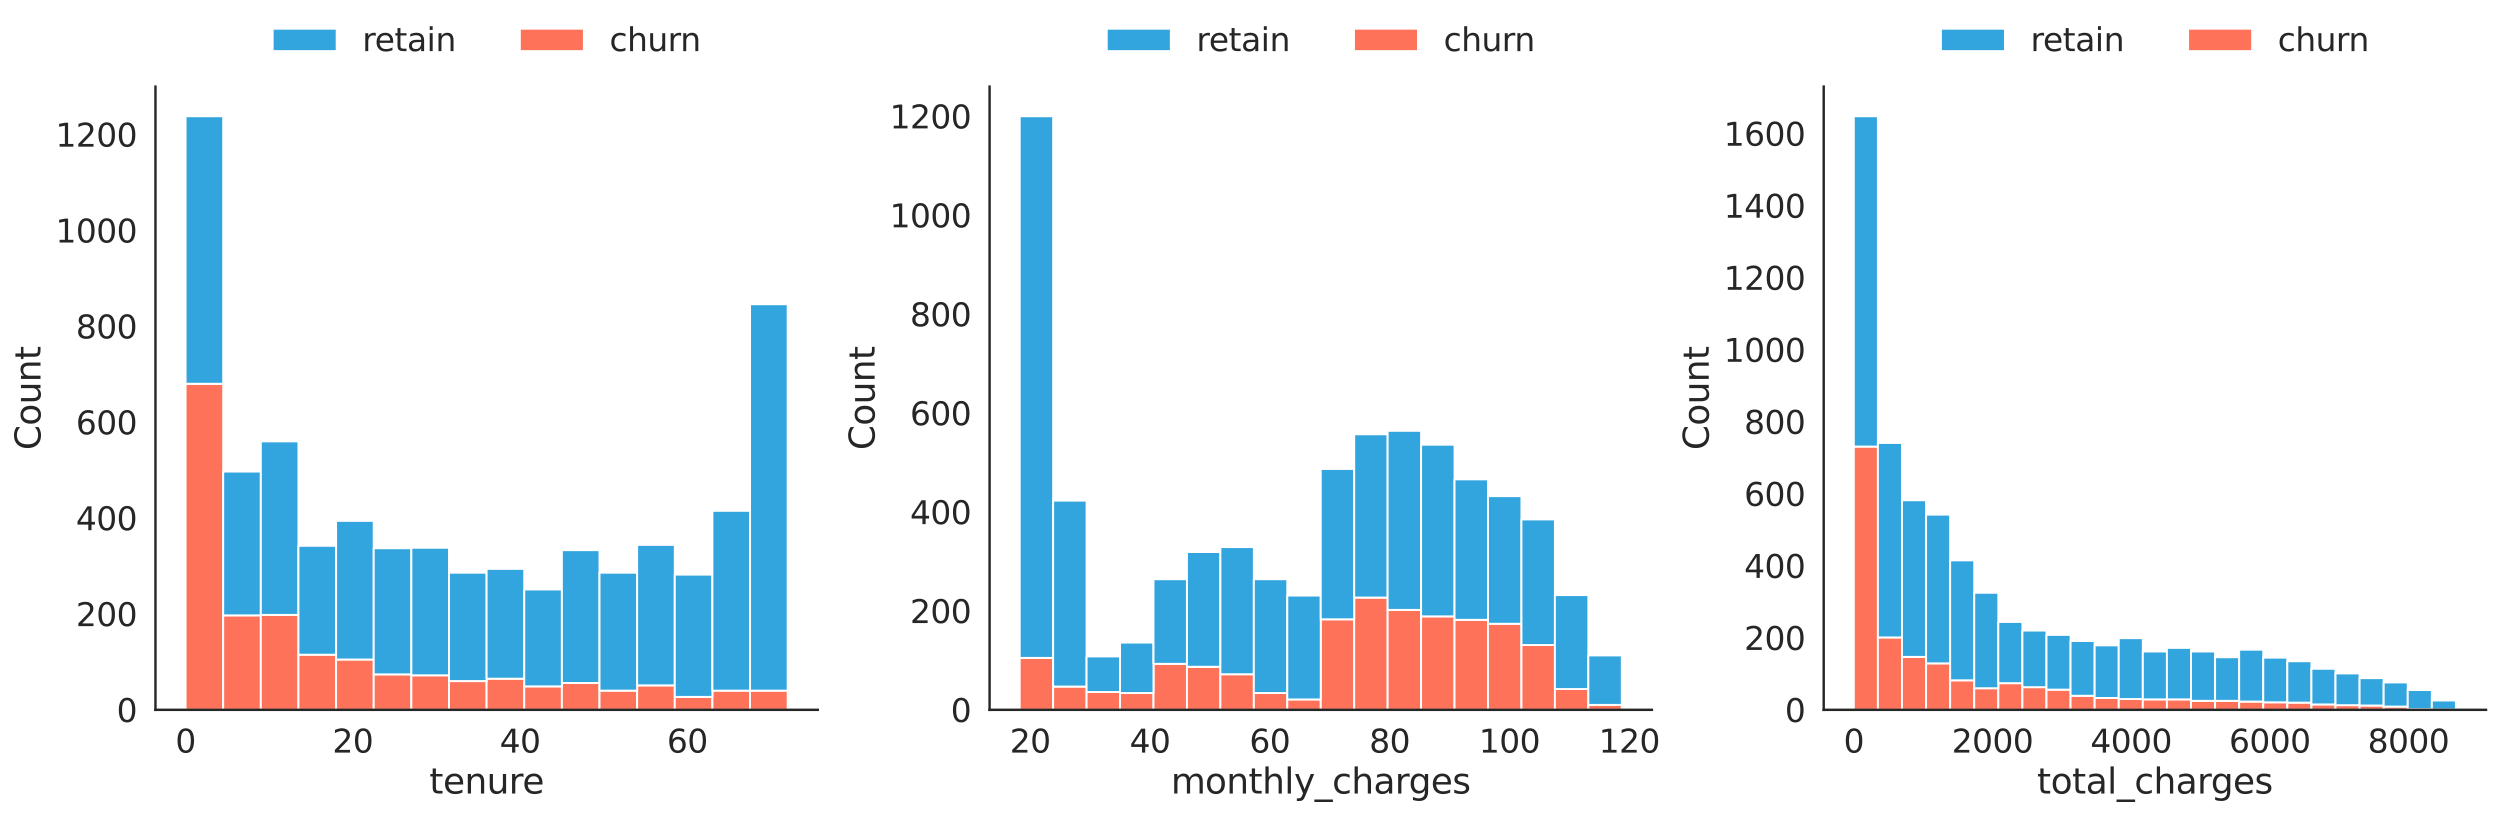 <?xml version="1.0" encoding="utf-8" standalone="no"?>
<!DOCTYPE svg PUBLIC "-//W3C//DTD SVG 1.1//EN"
  "http://www.w3.org/Graphics/SVG/1.1/DTD/svg11.dtd">
<svg xmlns:xlink="http://www.w3.org/1999/xlink" width="1288.338pt" height="420.393pt" viewBox="0 0 1288.338 420.393" xmlns="http://www.w3.org/2000/svg" version="1.1">
 <defs>
  <style type="text/css">*{stroke-linejoin: round; stroke-linecap: butt}</style>
 </defs>
 <g id="figure_1">
  <g id="patch_1">
   <path d="M 0 420.393 
L 1288.338 420.393 
L 1288.338 0 
L 0 0 
z
" style="fill: #ffffff"/>
  </g>
  <g id="axes_1">
   <g id="patch_2">
    <path d="M 80.113 365.803 
L 421.429 365.803 
L 421.429 44.619 
L 80.113 44.619 
z
" style="fill: #ffffff"/>
   </g>
   <g id="matplotlib.axis_1">
    <g id="xtick_1">
     <g id="text_1">
      <!-- 0 -->
      <g style="fill: #262626" transform="translate(90.378 387.841)scale(0.165 -0.165)">
       <defs>
        <path id="DejaVuSans-30" d="M 2034 4250 
Q 1547 4250 1301 3770 
Q 1056 3291 1056 2328 
Q 1056 1369 1301 889 
Q 1547 409 2034 409 
Q 2525 409 2770 889 
Q 3016 1369 3016 2328 
Q 3016 3291 2770 3770 
Q 2525 4250 2034 4250 
z
M 2034 4750 
Q 2819 4750 3233 4129 
Q 3647 3509 3647 2328 
Q 3647 1150 3233 529 
Q 2819 -91 2034 -91 
Q 1250 -91 836 529 
Q 422 1150 422 2328 
Q 422 3509 836 4129 
Q 1250 4750 2034 4750 
z
" transform="scale(0.016)"/>
       </defs>
       <use xlink:href="#DejaVuSans-30"/>
      </g>
     </g>
    </g>
    <g id="xtick_2">
     <g id="text_2">
      <!-- 20 -->
      <g style="fill: #262626" transform="translate(171.32 387.841)scale(0.165 -0.165)">
       <defs>
        <path id="DejaVuSans-32" d="M 1228 531 
L 3431 531 
L 3431 0 
L 469 0 
L 469 531 
Q 828 903 1448 1529 
Q 2069 2156 2228 2338 
Q 2531 2678 2651 2914 
Q 2772 3150 2772 3378 
Q 2772 3750 2511 3984 
Q 2250 4219 1831 4219 
Q 1534 4219 1204 4116 
Q 875 4013 500 3803 
L 500 4441 
Q 881 4594 1212 4672 
Q 1544 4750 1819 4750 
Q 2544 4750 2975 4387 
Q 3406 4025 3406 3419 
Q 3406 3131 3298 2873 
Q 3191 2616 2906 2266 
Q 2828 2175 2409 1742 
Q 1991 1309 1228 531 
z
" transform="scale(0.016)"/>
       </defs>
       <use xlink:href="#DejaVuSans-32"/>
       <use xlink:href="#DejaVuSans-30" x="63.623"/>
      </g>
     </g>
    </g>
    <g id="xtick_3">
     <g id="text_3">
      <!-- 40 -->
      <g style="fill: #262626" transform="translate(257.511 387.841)scale(0.165 -0.165)">
       <defs>
        <path id="DejaVuSans-34" d="M 2419 4116 
L 825 1625 
L 2419 1625 
L 2419 4116 
z
M 2253 4666 
L 3047 4666 
L 3047 1625 
L 3713 1625 
L 3713 1100 
L 3047 1100 
L 3047 0 
L 2419 0 
L 2419 1100 
L 313 1100 
L 313 1709 
L 2253 4666 
z
" transform="scale(0.016)"/>
       </defs>
       <use xlink:href="#DejaVuSans-34"/>
       <use xlink:href="#DejaVuSans-30" x="63.623"/>
      </g>
     </g>
    </g>
    <g id="xtick_4">
     <g id="text_4">
      <!-- 60 -->
      <g style="fill: #262626" transform="translate(343.702 387.841)scale(0.165 -0.165)">
       <defs>
        <path id="DejaVuSans-36" d="M 2113 2584 
Q 1688 2584 1439 2293 
Q 1191 2003 1191 1497 
Q 1191 994 1439 701 
Q 1688 409 2113 409 
Q 2538 409 2786 701 
Q 3034 994 3034 1497 
Q 3034 2003 2786 2293 
Q 2538 2584 2113 2584 
z
M 3366 4563 
L 3366 3988 
Q 3128 4100 2886 4159 
Q 2644 4219 2406 4219 
Q 1781 4219 1451 3797 
Q 1122 3375 1075 2522 
Q 1259 2794 1537 2939 
Q 1816 3084 2150 3084 
Q 2853 3084 3261 2657 
Q 3669 2231 3669 1497 
Q 3669 778 3244 343 
Q 2819 -91 2113 -91 
Q 1303 -91 875 529 
Q 447 1150 447 2328 
Q 447 3434 972 4092 
Q 1497 4750 2381 4750 
Q 2619 4750 2861 4703 
Q 3103 4656 3366 4563 
z
" transform="scale(0.016)"/>
       </defs>
       <use xlink:href="#DejaVuSans-36"/>
       <use xlink:href="#DejaVuSans-30" x="63.623"/>
      </g>
     </g>
    </g>
    <g id="text_5">
     <!-- tenure -->
     <g style="fill: #262626" transform="translate(221.262 408.949)scale(0.18 -0.18)">
      <defs>
       <path id="DejaVuSans-74" d="M 1172 4494 
L 1172 3500 
L 2356 3500 
L 2356 3053 
L 1172 3053 
L 1172 1153 
Q 1172 725 1289 603 
Q 1406 481 1766 481 
L 2356 481 
L 2356 0 
L 1766 0 
Q 1100 0 847 248 
Q 594 497 594 1153 
L 594 3053 
L 172 3053 
L 172 3500 
L 594 3500 
L 594 4494 
L 1172 4494 
z
" transform="scale(0.016)"/>
       <path id="DejaVuSans-65" d="M 3597 1894 
L 3597 1613 
L 953 1613 
Q 991 1019 1311 708 
Q 1631 397 2203 397 
Q 2534 397 2845 478 
Q 3156 559 3463 722 
L 3463 178 
Q 3153 47 2828 -22 
Q 2503 -91 2169 -91 
Q 1331 -91 842 396 
Q 353 884 353 1716 
Q 353 2575 817 3079 
Q 1281 3584 2069 3584 
Q 2775 3584 3186 3129 
Q 3597 2675 3597 1894 
z
M 3022 2063 
Q 3016 2534 2758 2815 
Q 2500 3097 2075 3097 
Q 1594 3097 1305 2825 
Q 1016 2553 972 2059 
L 3022 2063 
z
" transform="scale(0.016)"/>
       <path id="DejaVuSans-6e" d="M 3513 2113 
L 3513 0 
L 2938 0 
L 2938 2094 
Q 2938 2591 2744 2837 
Q 2550 3084 2163 3084 
Q 1697 3084 1428 2787 
Q 1159 2491 1159 1978 
L 1159 0 
L 581 0 
L 581 3500 
L 1159 3500 
L 1159 2956 
Q 1366 3272 1645 3428 
Q 1925 3584 2291 3584 
Q 2894 3584 3203 3211 
Q 3513 2838 3513 2113 
z
" transform="scale(0.016)"/>
       <path id="DejaVuSans-75" d="M 544 1381 
L 544 3500 
L 1119 3500 
L 1119 1403 
Q 1119 906 1312 657 
Q 1506 409 1894 409 
Q 2359 409 2629 706 
Q 2900 1003 2900 1516 
L 2900 3500 
L 3475 3500 
L 3475 0 
L 2900 0 
L 2900 538 
Q 2691 219 2414 64 
Q 2138 -91 1772 -91 
Q 1169 -91 856 284 
Q 544 659 544 1381 
z
M 1991 3584 
L 1991 3584 
z
" transform="scale(0.016)"/>
       <path id="DejaVuSans-72" d="M 2631 2963 
Q 2534 3019 2420 3045 
Q 2306 3072 2169 3072 
Q 1681 3072 1420 2755 
Q 1159 2438 1159 1844 
L 1159 0 
L 581 0 
L 581 3500 
L 1159 3500 
L 1159 2956 
Q 1341 3275 1631 3429 
Q 1922 3584 2338 3584 
Q 2397 3584 2469 3576 
Q 2541 3569 2628 3553 
L 2631 2963 
z
" transform="scale(0.016)"/>
      </defs>
      <use xlink:href="#DejaVuSans-74"/>
      <use xlink:href="#DejaVuSans-65" x="39.209"/>
      <use xlink:href="#DejaVuSans-6e" x="100.732"/>
      <use xlink:href="#DejaVuSans-75" x="164.111"/>
      <use xlink:href="#DejaVuSans-72" x="227.49"/>
      <use xlink:href="#DejaVuSans-65" x="266.354"/>
     </g>
    </g>
   </g>
   <g id="matplotlib.axis_2">
    <g id="ytick_1">
     <g id="text_6">
      <!-- 0 -->
      <g style="fill: #262626" transform="translate(60.115 372.072)scale(0.165 -0.165)">
       <use xlink:href="#DejaVuSans-30"/>
      </g>
     </g>
    </g>
    <g id="ytick_2">
     <g id="text_7">
      <!-- 200 -->
      <g style="fill: #262626" transform="translate(39.119 322.655)scale(0.165 -0.165)">
       <use xlink:href="#DejaVuSans-32"/>
       <use xlink:href="#DejaVuSans-30" x="63.623"/>
       <use xlink:href="#DejaVuSans-30" x="127.246"/>
      </g>
     </g>
    </g>
    <g id="ytick_3">
     <g id="text_8">
      <!-- 400 -->
      <g style="fill: #262626" transform="translate(39.119 273.238)scale(0.165 -0.165)">
       <use xlink:href="#DejaVuSans-34"/>
       <use xlink:href="#DejaVuSans-30" x="63.623"/>
       <use xlink:href="#DejaVuSans-30" x="127.246"/>
      </g>
     </g>
    </g>
    <g id="ytick_4">
     <g id="text_9">
      <!-- 600 -->
      <g style="fill: #262626" transform="translate(39.119 223.822)scale(0.165 -0.165)">
       <use xlink:href="#DejaVuSans-36"/>
       <use xlink:href="#DejaVuSans-30" x="63.623"/>
       <use xlink:href="#DejaVuSans-30" x="127.246"/>
      </g>
     </g>
    </g>
    <g id="ytick_5">
     <g id="text_10">
      <!-- 800 -->
      <g style="fill: #262626" transform="translate(39.119 174.405)scale(0.165 -0.165)">
       <defs>
        <path id="DejaVuSans-38" d="M 2034 2216 
Q 1584 2216 1326 1975 
Q 1069 1734 1069 1313 
Q 1069 891 1326 650 
Q 1584 409 2034 409 
Q 2484 409 2743 651 
Q 3003 894 3003 1313 
Q 3003 1734 2745 1975 
Q 2488 2216 2034 2216 
z
M 1403 2484 
Q 997 2584 770 2862 
Q 544 3141 544 3541 
Q 544 4100 942 4425 
Q 1341 4750 2034 4750 
Q 2731 4750 3128 4425 
Q 3525 4100 3525 3541 
Q 3525 3141 3298 2862 
Q 3072 2584 2669 2484 
Q 3125 2378 3379 2068 
Q 3634 1759 3634 1313 
Q 3634 634 3220 271 
Q 2806 -91 2034 -91 
Q 1263 -91 848 271 
Q 434 634 434 1313 
Q 434 1759 690 2068 
Q 947 2378 1403 2484 
z
M 1172 3481 
Q 1172 3119 1398 2916 
Q 1625 2713 2034 2713 
Q 2441 2713 2670 2916 
Q 2900 3119 2900 3481 
Q 2900 3844 2670 4047 
Q 2441 4250 2034 4250 
Q 1625 4250 1398 4047 
Q 1172 3844 1172 3481 
z
" transform="scale(0.016)"/>
       </defs>
       <use xlink:href="#DejaVuSans-38"/>
       <use xlink:href="#DejaVuSans-30" x="63.623"/>
       <use xlink:href="#DejaVuSans-30" x="127.246"/>
      </g>
     </g>
    </g>
    <g id="ytick_6">
     <g id="text_11">
      <!-- 1000 -->
      <g style="fill: #262626" transform="translate(28.621 124.988)scale(0.165 -0.165)">
       <defs>
        <path id="DejaVuSans-31" d="M 794 531 
L 1825 531 
L 1825 4091 
L 703 3866 
L 703 4441 
L 1819 4666 
L 2450 4666 
L 2450 531 
L 3481 531 
L 3481 0 
L 794 0 
L 794 531 
z
" transform="scale(0.016)"/>
       </defs>
       <use xlink:href="#DejaVuSans-31"/>
       <use xlink:href="#DejaVuSans-30" x="63.623"/>
       <use xlink:href="#DejaVuSans-30" x="127.246"/>
       <use xlink:href="#DejaVuSans-30" x="190.869"/>
      </g>
     </g>
    </g>
    <g id="ytick_7">
     <g id="text_12">
      <!-- 1200 -->
      <g style="fill: #262626" transform="translate(28.621 75.571)scale(0.165 -0.165)">
       <use xlink:href="#DejaVuSans-31"/>
       <use xlink:href="#DejaVuSans-32" x="63.623"/>
       <use xlink:href="#DejaVuSans-30" x="127.246"/>
       <use xlink:href="#DejaVuSans-30" x="190.869"/>
      </g>
     </g>
    </g>
    <g id="text_13">
     <!-- Count -->
     <g style="fill: #262626" transform="translate(20.877 231.938)rotate(-90)scale(0.18 -0.18)">
      <defs>
       <path id="DejaVuSans-43" d="M 4122 4306 
L 4122 3641 
Q 3803 3938 3442 4084 
Q 3081 4231 2675 4231 
Q 1875 4231 1450 3742 
Q 1025 3253 1025 2328 
Q 1025 1406 1450 917 
Q 1875 428 2675 428 
Q 3081 428 3442 575 
Q 3803 722 4122 1019 
L 4122 359 
Q 3791 134 3420 21 
Q 3050 -91 2638 -91 
Q 1578 -91 968 557 
Q 359 1206 359 2328 
Q 359 3453 968 4101 
Q 1578 4750 2638 4750 
Q 3056 4750 3426 4639 
Q 3797 4528 4122 4306 
z
" transform="scale(0.016)"/>
       <path id="DejaVuSans-6f" d="M 1959 3097 
Q 1497 3097 1228 2736 
Q 959 2375 959 1747 
Q 959 1119 1226 758 
Q 1494 397 1959 397 
Q 2419 397 2687 759 
Q 2956 1122 2956 1747 
Q 2956 2369 2687 2733 
Q 2419 3097 1959 3097 
z
M 1959 3584 
Q 2709 3584 3137 3096 
Q 3566 2609 3566 1747 
Q 3566 888 3137 398 
Q 2709 -91 1959 -91 
Q 1206 -91 779 398 
Q 353 888 353 1747 
Q 353 2609 779 3096 
Q 1206 3584 1959 3584 
z
" transform="scale(0.016)"/>
      </defs>
      <use xlink:href="#DejaVuSans-43"/>
      <use xlink:href="#DejaVuSans-6f" x="69.824"/>
      <use xlink:href="#DejaVuSans-75" x="131.006"/>
      <use xlink:href="#DejaVuSans-6e" x="194.385"/>
      <use xlink:href="#DejaVuSans-74" x="257.764"/>
     </g>
    </g>
   </g>
   <g id="patch_3">
    <path d="M 95.627 365.803 
L 115.02 365.803 
L 115.02 197.786 
L 95.627 197.786 
z
" clip-path="url(#p33ae461608)" style="fill: #fc4f30; fill-opacity: 0.8; stroke: #ffffff; stroke-linejoin: miter"/>
   </g>
   <g id="patch_4">
    <path d="M 115.02 365.803 
L 134.413 365.803 
L 134.413 317.128 
L 115.02 317.128 
z
" clip-path="url(#p33ae461608)" style="fill: #fc4f30; fill-opacity: 0.8; stroke: #ffffff; stroke-linejoin: miter"/>
   </g>
   <g id="patch_5">
    <path d="M 134.413 365.803 
L 153.806 365.803 
L 153.806 316.881 
L 134.413 316.881 
z
" clip-path="url(#p33ae461608)" style="fill: #fc4f30; fill-opacity: 0.8; stroke: #ffffff; stroke-linejoin: miter"/>
   </g>
   <g id="patch_6">
    <path d="M 153.806 365.803 
L 173.199 365.803 
L 173.199 337.389 
L 153.806 337.389 
z
" clip-path="url(#p33ae461608)" style="fill: #fc4f30; fill-opacity: 0.8; stroke: #ffffff; stroke-linejoin: miter"/>
   </g>
   <g id="patch_7">
    <path d="M 173.199 365.803 
L 192.592 365.803 
L 192.592 339.859 
L 173.199 339.859 
z
" clip-path="url(#p33ae461608)" style="fill: #fc4f30; fill-opacity: 0.8; stroke: #ffffff; stroke-linejoin: miter"/>
   </g>
   <g id="patch_8">
    <path d="M 192.592 365.803 
L 211.985 365.803 
L 211.985 347.519 
L 192.592 347.519 
z
" clip-path="url(#p33ae461608)" style="fill: #fc4f30; fill-opacity: 0.8; stroke: #ffffff; stroke-linejoin: miter"/>
   </g>
   <g id="patch_9">
    <path d="M 211.985 365.803 
L 231.378 365.803 
L 231.378 348.013 
L 211.985 348.013 
z
" clip-path="url(#p33ae461608)" style="fill: #fc4f30; fill-opacity: 0.8; stroke: #ffffff; stroke-linejoin: miter"/>
   </g>
   <g id="patch_10">
    <path d="M 231.378 365.803 
L 250.771 365.803 
L 250.771 350.978 
L 231.378 350.978 
z
" clip-path="url(#p33ae461608)" style="fill: #fc4f30; fill-opacity: 0.8; stroke: #ffffff; stroke-linejoin: miter"/>
   </g>
   <g id="patch_11">
    <path d="M 250.771 365.803 
L 270.164 365.803 
L 270.164 349.743 
L 250.771 349.743 
z
" clip-path="url(#p33ae461608)" style="fill: #fc4f30; fill-opacity: 0.8; stroke: #ffffff; stroke-linejoin: miter"/>
   </g>
   <g id="patch_12">
    <path d="M 270.164 365.803 
L 289.557 365.803 
L 289.557 353.696 
L 270.164 353.696 
z
" clip-path="url(#p33ae461608)" style="fill: #fc4f30; fill-opacity: 0.8; stroke: #ffffff; stroke-linejoin: miter"/>
   </g>
   <g id="patch_13">
    <path d="M 289.557 365.803 
L 308.95 365.803 
L 308.95 351.967 
L 289.557 351.967 
z
" clip-path="url(#p33ae461608)" style="fill: #fc4f30; fill-opacity: 0.8; stroke: #ffffff; stroke-linejoin: miter"/>
   </g>
   <g id="patch_14">
    <path d="M 308.95 365.803 
L 328.343 365.803 
L 328.343 355.92 
L 308.95 355.92 
z
" clip-path="url(#p33ae461608)" style="fill: #fc4f30; fill-opacity: 0.8; stroke: #ffffff; stroke-linejoin: miter"/>
   </g>
   <g id="patch_15">
    <path d="M 328.343 365.803 
L 347.736 365.803 
L 347.736 353.202 
L 328.343 353.202 
z
" clip-path="url(#p33ae461608)" style="fill: #fc4f30; fill-opacity: 0.8; stroke: #ffffff; stroke-linejoin: miter"/>
   </g>
   <g id="patch_16">
    <path d="M 347.736 365.803 
L 367.129 365.803 
L 367.129 359.132 
L 347.736 359.132 
z
" clip-path="url(#p33ae461608)" style="fill: #fc4f30; fill-opacity: 0.8; stroke: #ffffff; stroke-linejoin: miter"/>
   </g>
   <g id="patch_17">
    <path d="M 367.129 365.803 
L 386.522 365.803 
L 386.522 355.92 
L 367.129 355.92 
z
" clip-path="url(#p33ae461608)" style="fill: #fc4f30; fill-opacity: 0.8; stroke: #ffffff; stroke-linejoin: miter"/>
   </g>
   <g id="patch_18">
    <path d="M 386.522 365.803 
L 405.915 365.803 
L 405.915 355.92 
L 386.522 355.92 
z
" clip-path="url(#p33ae461608)" style="fill: #fc4f30; fill-opacity: 0.8; stroke: #ffffff; stroke-linejoin: miter"/>
   </g>
   <g id="patch_19">
    <path d="M 95.627 197.786 
L 115.02 197.786 
L 115.02 59.913 
L 95.627 59.913 
z
" clip-path="url(#p33ae461608)" style="fill: #008fd5; fill-opacity: 0.8; stroke: #ffffff; stroke-linejoin: miter"/>
   </g>
   <g id="patch_20">
    <path d="M 115.02 317.128 
L 134.413 317.128 
L 134.413 243.003 
L 115.02 243.003 
z
" clip-path="url(#p33ae461608)" style="fill: #008fd5; fill-opacity: 0.8; stroke: #ffffff; stroke-linejoin: miter"/>
   </g>
   <g id="patch_21">
    <path d="M 134.413 316.881 
L 153.806 316.881 
L 153.806 227.436 
L 134.413 227.436 
z
" clip-path="url(#p33ae461608)" style="fill: #008fd5; fill-opacity: 0.8; stroke: #ffffff; stroke-linejoin: miter"/>
   </g>
   <g id="patch_22">
    <path d="M 153.806 337.389 
L 173.199 337.389 
L 173.199 281.301 
L 153.806 281.301 
z
" clip-path="url(#p33ae461608)" style="fill: #008fd5; fill-opacity: 0.8; stroke: #ffffff; stroke-linejoin: miter"/>
   </g>
   <g id="patch_23">
    <path d="M 173.199 339.859 
L 192.592 339.859 
L 192.592 268.452 
L 173.199 268.452 
z
" clip-path="url(#p33ae461608)" style="fill: #008fd5; fill-opacity: 0.8; stroke: #ffffff; stroke-linejoin: miter"/>
   </g>
   <g id="patch_24">
    <path d="M 192.592 347.519 
L 211.985 347.519 
L 211.985 282.536 
L 192.592 282.536 
z
" clip-path="url(#p33ae461608)" style="fill: #008fd5; fill-opacity: 0.8; stroke: #ffffff; stroke-linejoin: miter"/>
   </g>
   <g id="patch_25">
    <path d="M 211.985 348.013 
L 231.378 348.013 
L 231.378 282.289 
L 211.985 282.289 
z
" clip-path="url(#p33ae461608)" style="fill: #008fd5; fill-opacity: 0.8; stroke: #ffffff; stroke-linejoin: miter"/>
   </g>
   <g id="patch_26">
    <path d="M 231.378 350.978 
L 250.771 350.978 
L 250.771 295.137 
L 231.378 295.137 
z
" clip-path="url(#p33ae461608)" style="fill: #008fd5; fill-opacity: 0.8; stroke: #ffffff; stroke-linejoin: miter"/>
   </g>
   <g id="patch_27">
    <path d="M 250.771 349.743 
L 270.164 349.743 
L 270.164 293.161 
L 250.771 293.161 
z
" clip-path="url(#p33ae461608)" style="fill: #008fd5; fill-opacity: 0.8; stroke: #ffffff; stroke-linejoin: miter"/>
   </g>
   <g id="patch_28">
    <path d="M 270.164 353.696 
L 289.557 353.696 
L 289.557 303.785 
L 270.164 303.785 
z
" clip-path="url(#p33ae461608)" style="fill: #008fd5; fill-opacity: 0.8; stroke: #ffffff; stroke-linejoin: miter"/>
   </g>
   <g id="patch_29">
    <path d="M 289.557 351.967 
L 308.95 351.967 
L 308.95 283.524 
L 289.557 283.524 
z
" clip-path="url(#p33ae461608)" style="fill: #008fd5; fill-opacity: 0.8; stroke: #ffffff; stroke-linejoin: miter"/>
   </g>
   <g id="patch_30">
    <path d="M 308.95 355.92 
L 328.343 355.92 
L 328.343 295.137 
L 308.95 295.137 
z
" clip-path="url(#p33ae461608)" style="fill: #008fd5; fill-opacity: 0.8; stroke: #ffffff; stroke-linejoin: miter"/>
   </g>
   <g id="patch_31">
    <path d="M 328.343 353.202 
L 347.736 353.202 
L 347.736 280.806 
L 328.343 280.806 
z
" clip-path="url(#p33ae461608)" style="fill: #008fd5; fill-opacity: 0.8; stroke: #ffffff; stroke-linejoin: miter"/>
   </g>
   <g id="patch_32">
    <path d="M 347.736 359.132 
L 367.129 359.132 
L 367.129 296.126 
L 347.736 296.126 
z
" clip-path="url(#p33ae461608)" style="fill: #008fd5; fill-opacity: 0.8; stroke: #ffffff; stroke-linejoin: miter"/>
   </g>
   <g id="patch_33">
    <path d="M 367.129 355.92 
L 386.522 355.92 
L 386.522 263.263 
L 367.129 263.263 
z
" clip-path="url(#p33ae461608)" style="fill: #008fd5; fill-opacity: 0.8; stroke: #ffffff; stroke-linejoin: miter"/>
   </g>
   <g id="patch_34">
    <path d="M 386.522 355.92 
L 405.915 355.92 
L 405.915 156.77 
L 386.522 156.77 
z
" clip-path="url(#p33ae461608)" style="fill: #008fd5; fill-opacity: 0.8; stroke: #ffffff; stroke-linejoin: miter"/>
   </g>
   <g id="patch_35">
    <path d="M 80.113 365.803 
L 80.113 44.619 
" style="fill: none; stroke: #262626; stroke-width: 1.25; stroke-linejoin: miter; stroke-linecap: square"/>
   </g>
   <g id="patch_36">
    <path d="M 80.113 365.803 
L 421.429 365.803 
" style="fill: none; stroke: #262626; stroke-width: 1.25; stroke-linejoin: miter; stroke-linecap: square"/>
   </g>
   <g id="legend_1">
    <g id="patch_37">
     <path d="M 140.51 26.337 
L 173.51 26.337 
L 173.51 14.787 
L 140.51 14.787 
z
" style="fill: #008fd5; fill-opacity: 0.8; stroke: #ffffff; stroke-linejoin: miter"/>
    </g>
    <g id="text_14">
     <!-- retain -->
     <g style="fill: #262626" transform="translate(186.71 26.337)scale(0.165 -0.165)">
      <defs>
       <path id="DejaVuSans-61" d="M 2194 1759 
Q 1497 1759 1228 1600 
Q 959 1441 959 1056 
Q 959 750 1161 570 
Q 1363 391 1709 391 
Q 2188 391 2477 730 
Q 2766 1069 2766 1631 
L 2766 1759 
L 2194 1759 
z
M 3341 1997 
L 3341 0 
L 2766 0 
L 2766 531 
Q 2569 213 2275 61 
Q 1981 -91 1556 -91 
Q 1019 -91 701 211 
Q 384 513 384 1019 
Q 384 1609 779 1909 
Q 1175 2209 1959 2209 
L 2766 2209 
L 2766 2266 
Q 2766 2663 2505 2880 
Q 2244 3097 1772 3097 
Q 1472 3097 1187 3025 
Q 903 2953 641 2809 
L 641 3341 
Q 956 3463 1253 3523 
Q 1550 3584 1831 3584 
Q 2591 3584 2966 3190 
Q 3341 2797 3341 1997 
z
" transform="scale(0.016)"/>
       <path id="DejaVuSans-69" d="M 603 3500 
L 1178 3500 
L 1178 0 
L 603 0 
L 603 3500 
z
M 603 4863 
L 1178 4863 
L 1178 4134 
L 603 4134 
L 603 4863 
z
" transform="scale(0.016)"/>
      </defs>
      <use xlink:href="#DejaVuSans-72"/>
      <use xlink:href="#DejaVuSans-65" x="38.863"/>
      <use xlink:href="#DejaVuSans-74" x="100.387"/>
      <use xlink:href="#DejaVuSans-61" x="139.596"/>
      <use xlink:href="#DejaVuSans-69" x="200.875"/>
      <use xlink:href="#DejaVuSans-6e" x="228.658"/>
     </g>
    </g>
    <g id="patch_38">
     <path d="M 267.895 26.337 
L 300.895 26.337 
L 300.895 14.787 
L 267.895 14.787 
z
" style="fill: #fc4f30; fill-opacity: 0.8; stroke: #ffffff; stroke-linejoin: miter"/>
    </g>
    <g id="text_15">
     <!-- churn -->
     <g style="fill: #262626" transform="translate(314.095 26.337)scale(0.165 -0.165)">
      <defs>
       <path id="DejaVuSans-63" d="M 3122 3366 
L 3122 2828 
Q 2878 2963 2633 3030 
Q 2388 3097 2138 3097 
Q 1578 3097 1268 2742 
Q 959 2388 959 1747 
Q 959 1106 1268 751 
Q 1578 397 2138 397 
Q 2388 397 2633 464 
Q 2878 531 3122 666 
L 3122 134 
Q 2881 22 2623 -34 
Q 2366 -91 2075 -91 
Q 1284 -91 818 406 
Q 353 903 353 1747 
Q 353 2603 823 3093 
Q 1294 3584 2113 3584 
Q 2378 3584 2631 3529 
Q 2884 3475 3122 3366 
z
" transform="scale(0.016)"/>
       <path id="DejaVuSans-68" d="M 3513 2113 
L 3513 0 
L 2938 0 
L 2938 2094 
Q 2938 2591 2744 2837 
Q 2550 3084 2163 3084 
Q 1697 3084 1428 2787 
Q 1159 2491 1159 1978 
L 1159 0 
L 581 0 
L 581 4863 
L 1159 4863 
L 1159 2956 
Q 1366 3272 1645 3428 
Q 1925 3584 2291 3584 
Q 2894 3584 3203 3211 
Q 3513 2838 3513 2113 
z
" transform="scale(0.016)"/>
      </defs>
      <use xlink:href="#DejaVuSans-63"/>
      <use xlink:href="#DejaVuSans-68" x="54.98"/>
      <use xlink:href="#DejaVuSans-75" x="118.359"/>
      <use xlink:href="#DejaVuSans-72" x="181.738"/>
      <use xlink:href="#DejaVuSans-6e" x="221.102"/>
     </g>
    </g>
   </g>
  </g>
  <g id="axes_2">
   <g id="patch_39">
    <path d="M 509.968 365.803 
L 851.284 365.803 
L 851.284 44.619 
L 509.968 44.619 
z
" style="fill: #ffffff"/>
   </g>
   <g id="matplotlib.axis_3">
    <g id="xtick_5">
     <g id="text_16">
      <!-- 20 -->
      <g style="fill: #262626" transform="translate(520.387 387.841)scale(0.165 -0.165)">
       <use xlink:href="#DejaVuSans-32"/>
       <use xlink:href="#DejaVuSans-30" x="63.623"/>
      </g>
     </g>
    </g>
    <g id="xtick_6">
     <g id="text_17">
      <!-- 40 -->
      <g style="fill: #262626" transform="translate(582.136 387.841)scale(0.165 -0.165)">
       <use xlink:href="#DejaVuSans-34"/>
       <use xlink:href="#DejaVuSans-30" x="63.623"/>
      </g>
     </g>
    </g>
    <g id="xtick_7">
     <g id="text_18">
      <!-- 60 -->
      <g style="fill: #262626" transform="translate(643.884 387.841)scale(0.165 -0.165)">
       <use xlink:href="#DejaVuSans-36"/>
       <use xlink:href="#DejaVuSans-30" x="63.623"/>
      </g>
     </g>
    </g>
    <g id="xtick_8">
     <g id="text_19">
      <!-- 80 -->
      <g style="fill: #262626" transform="translate(705.633 387.841)scale(0.165 -0.165)">
       <use xlink:href="#DejaVuSans-38"/>
       <use xlink:href="#DejaVuSans-30" x="63.623"/>
      </g>
     </g>
    </g>
    <g id="xtick_9">
     <g id="text_20">
      <!-- 100 -->
      <g style="fill: #262626" transform="translate(762.133 387.841)scale(0.165 -0.165)">
       <use xlink:href="#DejaVuSans-31"/>
       <use xlink:href="#DejaVuSans-30" x="63.623"/>
       <use xlink:href="#DejaVuSans-30" x="127.246"/>
      </g>
     </g>
    </g>
    <g id="xtick_10">
     <g id="text_21">
      <!-- 120 -->
      <g style="fill: #262626" transform="translate(823.881 387.841)scale(0.165 -0.165)">
       <use xlink:href="#DejaVuSans-31"/>
       <use xlink:href="#DejaVuSans-32" x="63.623"/>
       <use xlink:href="#DejaVuSans-30" x="127.246"/>
      </g>
     </g>
    </g>
    <g id="text_22">
     <!-- monthly_charges -->
     <g style="fill: #262626" transform="translate(603.439 408.949)scale(0.18 -0.18)">
      <defs>
       <path id="DejaVuSans-6d" d="M 3328 2828 
Q 3544 3216 3844 3400 
Q 4144 3584 4550 3584 
Q 5097 3584 5394 3201 
Q 5691 2819 5691 2113 
L 5691 0 
L 5113 0 
L 5113 2094 
Q 5113 2597 4934 2840 
Q 4756 3084 4391 3084 
Q 3944 3084 3684 2787 
Q 3425 2491 3425 1978 
L 3425 0 
L 2847 0 
L 2847 2094 
Q 2847 2600 2669 2842 
Q 2491 3084 2119 3084 
Q 1678 3084 1418 2786 
Q 1159 2488 1159 1978 
L 1159 0 
L 581 0 
L 581 3500 
L 1159 3500 
L 1159 2956 
Q 1356 3278 1631 3431 
Q 1906 3584 2284 3584 
Q 2666 3584 2933 3390 
Q 3200 3197 3328 2828 
z
" transform="scale(0.016)"/>
       <path id="DejaVuSans-6c" d="M 603 4863 
L 1178 4863 
L 1178 0 
L 603 0 
L 603 4863 
z
" transform="scale(0.016)"/>
       <path id="DejaVuSans-79" d="M 2059 -325 
Q 1816 -950 1584 -1140 
Q 1353 -1331 966 -1331 
L 506 -1331 
L 506 -850 
L 844 -850 
Q 1081 -850 1212 -737 
Q 1344 -625 1503 -206 
L 1606 56 
L 191 3500 
L 800 3500 
L 1894 763 
L 2988 3500 
L 3597 3500 
L 2059 -325 
z
" transform="scale(0.016)"/>
       <path id="DejaVuSans-5f" d="M 3263 -1063 
L 3263 -1509 
L -63 -1509 
L -63 -1063 
L 3263 -1063 
z
" transform="scale(0.016)"/>
       <path id="DejaVuSans-67" d="M 2906 1791 
Q 2906 2416 2648 2759 
Q 2391 3103 1925 3103 
Q 1463 3103 1205 2759 
Q 947 2416 947 1791 
Q 947 1169 1205 825 
Q 1463 481 1925 481 
Q 2391 481 2648 825 
Q 2906 1169 2906 1791 
z
M 3481 434 
Q 3481 -459 3084 -895 
Q 2688 -1331 1869 -1331 
Q 1566 -1331 1297 -1286 
Q 1028 -1241 775 -1147 
L 775 -588 
Q 1028 -725 1275 -790 
Q 1522 -856 1778 -856 
Q 2344 -856 2625 -561 
Q 2906 -266 2906 331 
L 2906 616 
Q 2728 306 2450 153 
Q 2172 0 1784 0 
Q 1141 0 747 490 
Q 353 981 353 1791 
Q 353 2603 747 3093 
Q 1141 3584 1784 3584 
Q 2172 3584 2450 3431 
Q 2728 3278 2906 2969 
L 2906 3500 
L 3481 3500 
L 3481 434 
z
" transform="scale(0.016)"/>
       <path id="DejaVuSans-73" d="M 2834 3397 
L 2834 2853 
Q 2591 2978 2328 3040 
Q 2066 3103 1784 3103 
Q 1356 3103 1142 2972 
Q 928 2841 928 2578 
Q 928 2378 1081 2264 
Q 1234 2150 1697 2047 
L 1894 2003 
Q 2506 1872 2764 1633 
Q 3022 1394 3022 966 
Q 3022 478 2636 193 
Q 2250 -91 1575 -91 
Q 1294 -91 989 -36 
Q 684 19 347 128 
L 347 722 
Q 666 556 975 473 
Q 1284 391 1588 391 
Q 1994 391 2212 530 
Q 2431 669 2431 922 
Q 2431 1156 2273 1281 
Q 2116 1406 1581 1522 
L 1381 1569 
Q 847 1681 609 1914 
Q 372 2147 372 2553 
Q 372 3047 722 3315 
Q 1072 3584 1716 3584 
Q 2034 3584 2315 3537 
Q 2597 3491 2834 3397 
z
" transform="scale(0.016)"/>
      </defs>
      <use xlink:href="#DejaVuSans-6d"/>
      <use xlink:href="#DejaVuSans-6f" x="97.412"/>
      <use xlink:href="#DejaVuSans-6e" x="158.594"/>
      <use xlink:href="#DejaVuSans-74" x="221.973"/>
      <use xlink:href="#DejaVuSans-68" x="261.182"/>
      <use xlink:href="#DejaVuSans-6c" x="324.561"/>
      <use xlink:href="#DejaVuSans-79" x="352.344"/>
      <use xlink:href="#DejaVuSans-5f" x="411.523"/>
      <use xlink:href="#DejaVuSans-63" x="461.523"/>
      <use xlink:href="#DejaVuSans-68" x="516.504"/>
      <use xlink:href="#DejaVuSans-61" x="579.883"/>
      <use xlink:href="#DejaVuSans-72" x="641.162"/>
      <use xlink:href="#DejaVuSans-67" x="680.525"/>
      <use xlink:href="#DejaVuSans-65" x="744.002"/>
      <use xlink:href="#DejaVuSans-73" x="805.525"/>
     </g>
    </g>
   </g>
   <g id="matplotlib.axis_4">
    <g id="ytick_8">
     <g id="text_23">
      <!-- 0 -->
      <g style="fill: #262626" transform="translate(489.969 372.072)scale(0.165 -0.165)">
       <use xlink:href="#DejaVuSans-30"/>
      </g>
     </g>
    </g>
    <g id="ytick_9">
     <g id="text_24">
      <!-- 200 -->
      <g style="fill: #262626" transform="translate(468.973 321.09)scale(0.165 -0.165)">
       <use xlink:href="#DejaVuSans-32"/>
       <use xlink:href="#DejaVuSans-30" x="63.623"/>
       <use xlink:href="#DejaVuSans-30" x="127.246"/>
      </g>
     </g>
    </g>
    <g id="ytick_10">
     <g id="text_25">
      <!-- 400 -->
      <g style="fill: #262626" transform="translate(468.973 270.109)scale(0.165 -0.165)">
       <use xlink:href="#DejaVuSans-34"/>
       <use xlink:href="#DejaVuSans-30" x="63.623"/>
       <use xlink:href="#DejaVuSans-30" x="127.246"/>
      </g>
     </g>
    </g>
    <g id="ytick_11">
     <g id="text_26">
      <!-- 600 -->
      <g style="fill: #262626" transform="translate(468.973 219.127)scale(0.165 -0.165)">
       <use xlink:href="#DejaVuSans-36"/>
       <use xlink:href="#DejaVuSans-30" x="63.623"/>
       <use xlink:href="#DejaVuSans-30" x="127.246"/>
      </g>
     </g>
    </g>
    <g id="ytick_12">
     <g id="text_27">
      <!-- 800 -->
      <g style="fill: #262626" transform="translate(468.973 168.145)scale(0.165 -0.165)">
       <use xlink:href="#DejaVuSans-38"/>
       <use xlink:href="#DejaVuSans-30" x="63.623"/>
       <use xlink:href="#DejaVuSans-30" x="127.246"/>
      </g>
     </g>
    </g>
    <g id="ytick_13">
     <g id="text_28">
      <!-- 1000 -->
      <g style="fill: #262626" transform="translate(458.475 117.164)scale(0.165 -0.165)">
       <use xlink:href="#DejaVuSans-31"/>
       <use xlink:href="#DejaVuSans-30" x="63.623"/>
       <use xlink:href="#DejaVuSans-30" x="127.246"/>
       <use xlink:href="#DejaVuSans-30" x="190.869"/>
      </g>
     </g>
    </g>
    <g id="ytick_14">
     <g id="text_29">
      <!-- 1200 -->
      <g style="fill: #262626" transform="translate(458.475 66.182)scale(0.165 -0.165)">
       <use xlink:href="#DejaVuSans-31"/>
       <use xlink:href="#DejaVuSans-32" x="63.623"/>
       <use xlink:href="#DejaVuSans-30" x="127.246"/>
       <use xlink:href="#DejaVuSans-30" x="190.869"/>
      </g>
     </g>
    </g>
    <g id="text_30">
     <!-- Count -->
     <g style="fill: #262626" transform="translate(450.732 231.938)rotate(-90)scale(0.18 -0.18)">
      <use xlink:href="#DejaVuSans-43"/>
      <use xlink:href="#DejaVuSans-6f" x="69.824"/>
      <use xlink:href="#DejaVuSans-75" x="131.006"/>
      <use xlink:href="#DejaVuSans-6e" x="194.385"/>
      <use xlink:href="#DejaVuSans-74" x="257.764"/>
     </g>
    </g>
   </g>
   <g id="patch_40">
    <path d="M 525.482 365.803 
L 542.72 365.803 
L 542.72 339.038 
L 525.482 339.038 
z
" clip-path="url(#p873d2552f4)" style="fill: #fc4f30; fill-opacity: 0.8; stroke: #ffffff; stroke-linejoin: miter"/>
   </g>
   <g id="patch_41">
    <path d="M 542.72 365.803 
L 559.958 365.803 
L 559.958 353.823 
L 542.72 353.823 
z
" clip-path="url(#p873d2552f4)" style="fill: #fc4f30; fill-opacity: 0.8; stroke: #ffffff; stroke-linejoin: miter"/>
   </g>
   <g id="patch_42">
    <path d="M 559.958 365.803 
L 577.197 365.803 
L 577.197 356.627 
L 559.958 356.627 
z
" clip-path="url(#p873d2552f4)" style="fill: #fc4f30; fill-opacity: 0.8; stroke: #ffffff; stroke-linejoin: miter"/>
   </g>
   <g id="patch_43">
    <path d="M 577.197 365.803 
L 594.435 365.803 
L 594.435 357.136 
L 577.197 357.136 
z
" clip-path="url(#p873d2552f4)" style="fill: #fc4f30; fill-opacity: 0.8; stroke: #ffffff; stroke-linejoin: miter"/>
   </g>
   <g id="patch_44">
    <path d="M 594.435 365.803 
L 611.673 365.803 
L 611.673 342.097 
L 594.435 342.097 
z
" clip-path="url(#p873d2552f4)" style="fill: #fc4f30; fill-opacity: 0.8; stroke: #ffffff; stroke-linejoin: miter"/>
   </g>
   <g id="patch_45">
    <path d="M 611.673 365.803 
L 628.911 365.803 
L 628.911 343.626 
L 611.673 343.626 
z
" clip-path="url(#p873d2552f4)" style="fill: #fc4f30; fill-opacity: 0.8; stroke: #ffffff; stroke-linejoin: miter"/>
   </g>
   <g id="patch_46">
    <path d="M 628.911 365.803 
L 646.149 365.803 
L 646.149 347.45 
L 628.911 347.45 
z
" clip-path="url(#p873d2552f4)" style="fill: #fc4f30; fill-opacity: 0.8; stroke: #ffffff; stroke-linejoin: miter"/>
   </g>
   <g id="patch_47">
    <path d="M 646.149 365.803 
L 663.387 365.803 
L 663.387 357.136 
L 646.149 357.136 
z
" clip-path="url(#p873d2552f4)" style="fill: #fc4f30; fill-opacity: 0.8; stroke: #ffffff; stroke-linejoin: miter"/>
   </g>
   <g id="patch_48">
    <path d="M 663.387 365.803 
L 680.626 365.803 
L 680.626 360.45 
L 663.387 360.45 
z
" clip-path="url(#p873d2552f4)" style="fill: #fc4f30; fill-opacity: 0.8; stroke: #ffffff; stroke-linejoin: miter"/>
   </g>
   <g id="patch_49">
    <path d="M 680.626 365.803 
L 697.864 365.803 
L 697.864 319.155 
L 680.626 319.155 
z
" clip-path="url(#p873d2552f4)" style="fill: #fc4f30; fill-opacity: 0.8; stroke: #ffffff; stroke-linejoin: miter"/>
   </g>
   <g id="patch_50">
    <path d="M 697.864 365.803 
L 715.102 365.803 
L 715.102 307.939 
L 697.864 307.939 
z
" clip-path="url(#p873d2552f4)" style="fill: #fc4f30; fill-opacity: 0.8; stroke: #ffffff; stroke-linejoin: miter"/>
   </g>
   <g id="patch_51">
    <path d="M 715.102 365.803 
L 732.34 365.803 
L 732.34 314.312 
L 715.102 314.312 
z
" clip-path="url(#p873d2552f4)" style="fill: #fc4f30; fill-opacity: 0.8; stroke: #ffffff; stroke-linejoin: miter"/>
   </g>
   <g id="patch_52">
    <path d="M 732.34 365.803 
L 749.578 365.803 
L 749.578 317.626 
L 732.34 317.626 
z
" clip-path="url(#p873d2552f4)" style="fill: #fc4f30; fill-opacity: 0.8; stroke: #ffffff; stroke-linejoin: miter"/>
   </g>
   <g id="patch_53">
    <path d="M 749.578 365.803 
L 766.817 365.803 
L 766.817 319.41 
L 749.578 319.41 
z
" clip-path="url(#p873d2552f4)" style="fill: #fc4f30; fill-opacity: 0.8; stroke: #ffffff; stroke-linejoin: miter"/>
   </g>
   <g id="patch_54">
    <path d="M 766.817 365.803 
L 784.055 365.803 
L 784.055 321.449 
L 766.817 321.449 
z
" clip-path="url(#p873d2552f4)" style="fill: #fc4f30; fill-opacity: 0.8; stroke: #ffffff; stroke-linejoin: miter"/>
   </g>
   <g id="patch_55">
    <path d="M 784.055 365.803 
L 801.293 365.803 
L 801.293 332.41 
L 784.055 332.41 
z
" clip-path="url(#p873d2552f4)" style="fill: #fc4f30; fill-opacity: 0.8; stroke: #ffffff; stroke-linejoin: miter"/>
   </g>
   <g id="patch_56">
    <path d="M 801.293 365.803 
L 818.531 365.803 
L 818.531 355.097 
L 801.293 355.097 
z
" clip-path="url(#p873d2552f4)" style="fill: #fc4f30; fill-opacity: 0.8; stroke: #ffffff; stroke-linejoin: miter"/>
   </g>
   <g id="patch_57">
    <path d="M 818.531 365.803 
L 835.769 365.803 
L 835.769 363.254 
L 818.531 363.254 
z
" clip-path="url(#p873d2552f4)" style="fill: #fc4f30; fill-opacity: 0.8; stroke: #ffffff; stroke-linejoin: miter"/>
   </g>
   <g id="patch_58">
    <path d="M 525.482 339.038 
L 542.72 339.038 
L 542.72 59.913 
L 525.482 59.913 
z
" clip-path="url(#p873d2552f4)" style="fill: #008fd5; fill-opacity: 0.8; stroke: #ffffff; stroke-linejoin: miter"/>
   </g>
   <g id="patch_59">
    <path d="M 542.72 353.823 
L 559.958 353.823 
L 559.958 257.977 
L 542.72 257.977 
z
" clip-path="url(#p873d2552f4)" style="fill: #008fd5; fill-opacity: 0.8; stroke: #ffffff; stroke-linejoin: miter"/>
   </g>
   <g id="patch_60">
    <path d="M 559.958 356.627 
L 577.197 356.627 
L 577.197 338.273 
L 559.958 338.273 
z
" clip-path="url(#p873d2552f4)" style="fill: #008fd5; fill-opacity: 0.8; stroke: #ffffff; stroke-linejoin: miter"/>
   </g>
   <g id="patch_61">
    <path d="M 577.197 357.136 
L 594.435 357.136 
L 594.435 331.136 
L 577.197 331.136 
z
" clip-path="url(#p873d2552f4)" style="fill: #008fd5; fill-opacity: 0.8; stroke: #ffffff; stroke-linejoin: miter"/>
   </g>
   <g id="patch_62">
    <path d="M 594.435 342.097 
L 611.673 342.097 
L 611.673 298.508 
L 594.435 298.508 
z
" clip-path="url(#p873d2552f4)" style="fill: #008fd5; fill-opacity: 0.8; stroke: #ffffff; stroke-linejoin: miter"/>
   </g>
   <g id="patch_63">
    <path d="M 611.673 343.626 
L 628.911 343.626 
L 628.911 284.488 
L 611.673 284.488 
z
" clip-path="url(#p873d2552f4)" style="fill: #008fd5; fill-opacity: 0.8; stroke: #ffffff; stroke-linejoin: miter"/>
   </g>
   <g id="patch_64">
    <path d="M 628.911 347.45 
L 646.149 347.45 
L 646.149 281.938 
L 628.911 281.938 
z
" clip-path="url(#p873d2552f4)" style="fill: #008fd5; fill-opacity: 0.8; stroke: #ffffff; stroke-linejoin: miter"/>
   </g>
   <g id="patch_65">
    <path d="M 646.149 357.136 
L 663.387 357.136 
L 663.387 298.508 
L 646.149 298.508 
z
" clip-path="url(#p873d2552f4)" style="fill: #008fd5; fill-opacity: 0.8; stroke: #ffffff; stroke-linejoin: miter"/>
   </g>
   <g id="patch_66">
    <path d="M 663.387 360.45 
L 680.626 360.45 
L 680.626 306.919 
L 663.387 306.919 
z
" clip-path="url(#p873d2552f4)" style="fill: #008fd5; fill-opacity: 0.8; stroke: #ffffff; stroke-linejoin: miter"/>
   </g>
   <g id="patch_67">
    <path d="M 680.626 319.155 
L 697.864 319.155 
L 697.864 241.663 
L 680.626 241.663 
z
" clip-path="url(#p873d2552f4)" style="fill: #008fd5; fill-opacity: 0.8; stroke: #ffffff; stroke-linejoin: miter"/>
   </g>
   <g id="patch_68">
    <path d="M 697.864 307.939 
L 715.102 307.939 
L 715.102 223.819 
L 697.864 223.819 
z
" clip-path="url(#p873d2552f4)" style="fill: #008fd5; fill-opacity: 0.8; stroke: #ffffff; stroke-linejoin: miter"/>
   </g>
   <g id="patch_69">
    <path d="M 715.102 314.312 
L 732.34 314.312 
L 732.34 222.035 
L 715.102 222.035 
z
" clip-path="url(#p873d2552f4)" style="fill: #008fd5; fill-opacity: 0.8; stroke: #ffffff; stroke-linejoin: miter"/>
   </g>
   <g id="patch_70">
    <path d="M 732.34 317.626 
L 749.578 317.626 
L 749.578 229.172 
L 732.34 229.172 
z
" clip-path="url(#p873d2552f4)" style="fill: #008fd5; fill-opacity: 0.8; stroke: #ffffff; stroke-linejoin: miter"/>
   </g>
   <g id="patch_71">
    <path d="M 749.578 319.41 
L 766.817 319.41 
L 766.817 247.016 
L 749.578 247.016 
z
" clip-path="url(#p873d2552f4)" style="fill: #008fd5; fill-opacity: 0.8; stroke: #ffffff; stroke-linejoin: miter"/>
   </g>
   <g id="patch_72">
    <path d="M 766.817 321.449 
L 784.055 321.449 
L 784.055 255.683 
L 766.817 255.683 
z
" clip-path="url(#p873d2552f4)" style="fill: #008fd5; fill-opacity: 0.8; stroke: #ffffff; stroke-linejoin: miter"/>
   </g>
   <g id="patch_73">
    <path d="M 784.055 332.41 
L 801.293 332.41 
L 801.293 267.664 
L 784.055 267.664 
z
" clip-path="url(#p873d2552f4)" style="fill: #008fd5; fill-opacity: 0.8; stroke: #ffffff; stroke-linejoin: miter"/>
   </g>
   <g id="patch_74">
    <path d="M 801.293 355.097 
L 818.531 355.097 
L 818.531 306.665 
L 801.293 306.665 
z
" clip-path="url(#p873d2552f4)" style="fill: #008fd5; fill-opacity: 0.8; stroke: #ffffff; stroke-linejoin: miter"/>
   </g>
   <g id="patch_75">
    <path d="M 818.531 363.254 
L 835.769 363.254 
L 835.769 337.763 
L 818.531 337.763 
z
" clip-path="url(#p873d2552f4)" style="fill: #008fd5; fill-opacity: 0.8; stroke: #ffffff; stroke-linejoin: miter"/>
   </g>
   <g id="patch_76">
    <path d="M 509.968 365.803 
L 509.968 44.619 
" style="fill: none; stroke: #262626; stroke-width: 1.25; stroke-linejoin: miter; stroke-linecap: square"/>
   </g>
   <g id="patch_77">
    <path d="M 509.968 365.803 
L 851.284 365.803 
" style="fill: none; stroke: #262626; stroke-width: 1.25; stroke-linejoin: miter; stroke-linecap: square"/>
   </g>
   <g id="legend_2">
    <g id="patch_78">
     <path d="M 570.364 26.337 
L 603.364 26.337 
L 603.364 14.787 
L 570.364 14.787 
z
" style="fill: #008fd5; fill-opacity: 0.8; stroke: #ffffff; stroke-linejoin: miter"/>
    </g>
    <g id="text_31">
     <!-- retain -->
     <g style="fill: #262626" transform="translate(616.564 26.337)scale(0.165 -0.165)">
      <use xlink:href="#DejaVuSans-72"/>
      <use xlink:href="#DejaVuSans-65" x="38.863"/>
      <use xlink:href="#DejaVuSans-74" x="100.387"/>
      <use xlink:href="#DejaVuSans-61" x="139.596"/>
      <use xlink:href="#DejaVuSans-69" x="200.875"/>
      <use xlink:href="#DejaVuSans-6e" x="228.658"/>
     </g>
    </g>
    <g id="patch_79">
     <path d="M 697.75 26.337 
L 730.75 26.337 
L 730.75 14.787 
L 697.75 14.787 
z
" style="fill: #fc4f30; fill-opacity: 0.8; stroke: #ffffff; stroke-linejoin: miter"/>
    </g>
    <g id="text_32">
     <!-- churn -->
     <g style="fill: #262626" transform="translate(743.95 26.337)scale(0.165 -0.165)">
      <use xlink:href="#DejaVuSans-63"/>
      <use xlink:href="#DejaVuSans-68" x="54.98"/>
      <use xlink:href="#DejaVuSans-75" x="118.359"/>
      <use xlink:href="#DejaVuSans-72" x="181.738"/>
      <use xlink:href="#DejaVuSans-6e" x="221.102"/>
     </g>
    </g>
   </g>
  </g>
  <g id="axes_3">
   <g id="patch_80">
    <path d="M 939.822 365.803 
L 1281.138 365.803 
L 1281.138 44.619 
L 939.822 44.619 
z
" style="fill: #ffffff"/>
   </g>
   <g id="matplotlib.axis_5">
    <g id="xtick_11">
     <g id="text_33">
      <!-- 0 -->
      <g style="fill: #262626" transform="translate(950.087 387.841)scale(0.165 -0.165)">
       <use xlink:href="#DejaVuSans-30"/>
      </g>
     </g>
    </g>
    <g id="xtick_12">
     <g id="text_34">
      <!-- 2000 -->
      <g style="fill: #262626" transform="translate(1005.795 387.841)scale(0.165 -0.165)">
       <use xlink:href="#DejaVuSans-32"/>
       <use xlink:href="#DejaVuSans-30" x="63.623"/>
       <use xlink:href="#DejaVuSans-30" x="127.246"/>
       <use xlink:href="#DejaVuSans-30" x="190.869"/>
      </g>
     </g>
    </g>
    <g id="xtick_13">
     <g id="text_35">
      <!-- 4000 -->
      <g style="fill: #262626" transform="translate(1077.251 387.841)scale(0.165 -0.165)">
       <use xlink:href="#DejaVuSans-34"/>
       <use xlink:href="#DejaVuSans-30" x="63.623"/>
       <use xlink:href="#DejaVuSans-30" x="127.246"/>
       <use xlink:href="#DejaVuSans-30" x="190.869"/>
      </g>
     </g>
    </g>
    <g id="xtick_14">
     <g id="text_36">
      <!-- 6000 -->
      <g style="fill: #262626" transform="translate(1148.706 387.841)scale(0.165 -0.165)">
       <use xlink:href="#DejaVuSans-36"/>
       <use xlink:href="#DejaVuSans-30" x="63.623"/>
       <use xlink:href="#DejaVuSans-30" x="127.246"/>
       <use xlink:href="#DejaVuSans-30" x="190.869"/>
      </g>
     </g>
    </g>
    <g id="xtick_15">
     <g id="text_37">
      <!-- 8000 -->
      <g style="fill: #262626" transform="translate(1220.161 387.841)scale(0.165 -0.165)">
       <use xlink:href="#DejaVuSans-38"/>
       <use xlink:href="#DejaVuSans-30" x="63.623"/>
       <use xlink:href="#DejaVuSans-30" x="127.246"/>
       <use xlink:href="#DejaVuSans-30" x="190.869"/>
      </g>
     </g>
    </g>
    <g id="text_38">
     <!-- total_charges -->
     <g style="fill: #262626" transform="translate(1049.751 408.949)scale(0.18 -0.18)">
      <use xlink:href="#DejaVuSans-74"/>
      <use xlink:href="#DejaVuSans-6f" x="39.209"/>
      <use xlink:href="#DejaVuSans-74" x="100.391"/>
      <use xlink:href="#DejaVuSans-61" x="139.6"/>
      <use xlink:href="#DejaVuSans-6c" x="200.879"/>
      <use xlink:href="#DejaVuSans-5f" x="228.662"/>
      <use xlink:href="#DejaVuSans-63" x="278.662"/>
      <use xlink:href="#DejaVuSans-68" x="333.643"/>
      <use xlink:href="#DejaVuSans-61" x="397.021"/>
      <use xlink:href="#DejaVuSans-72" x="458.301"/>
      <use xlink:href="#DejaVuSans-67" x="497.664"/>
      <use xlink:href="#DejaVuSans-65" x="561.141"/>
      <use xlink:href="#DejaVuSans-73" x="622.664"/>
     </g>
    </g>
   </g>
   <g id="matplotlib.axis_6">
    <g id="ytick_15">
     <g id="text_39">
      <!-- 0 -->
      <g style="fill: #262626" transform="translate(919.824 372.072)scale(0.165 -0.165)">
       <use xlink:href="#DejaVuSans-30"/>
      </g>
     </g>
    </g>
    <g id="ytick_16">
     <g id="text_40">
      <!-- 200 -->
      <g style="fill: #262626" transform="translate(898.828 334.949)scale(0.165 -0.165)">
       <use xlink:href="#DejaVuSans-32"/>
       <use xlink:href="#DejaVuSans-30" x="63.623"/>
       <use xlink:href="#DejaVuSans-30" x="127.246"/>
      </g>
     </g>
    </g>
    <g id="ytick_17">
     <g id="text_41">
      <!-- 400 -->
      <g style="fill: #262626" transform="translate(898.828 297.827)scale(0.165 -0.165)">
       <use xlink:href="#DejaVuSans-34"/>
       <use xlink:href="#DejaVuSans-30" x="63.623"/>
       <use xlink:href="#DejaVuSans-30" x="127.246"/>
      </g>
     </g>
    </g>
    <g id="ytick_18">
     <g id="text_42">
      <!-- 600 -->
      <g style="fill: #262626" transform="translate(898.828 260.704)scale(0.165 -0.165)">
       <use xlink:href="#DejaVuSans-36"/>
       <use xlink:href="#DejaVuSans-30" x="63.623"/>
       <use xlink:href="#DejaVuSans-30" x="127.246"/>
      </g>
     </g>
    </g>
    <g id="ytick_19">
     <g id="text_43">
      <!-- 800 -->
      <g style="fill: #262626" transform="translate(898.828 223.582)scale(0.165 -0.165)">
       <use xlink:href="#DejaVuSans-38"/>
       <use xlink:href="#DejaVuSans-30" x="63.623"/>
       <use xlink:href="#DejaVuSans-30" x="127.246"/>
      </g>
     </g>
    </g>
    <g id="ytick_20">
     <g id="text_44">
      <!-- 1000 -->
      <g style="fill: #262626" transform="translate(888.33 186.459)scale(0.165 -0.165)">
       <use xlink:href="#DejaVuSans-31"/>
       <use xlink:href="#DejaVuSans-30" x="63.623"/>
       <use xlink:href="#DejaVuSans-30" x="127.246"/>
       <use xlink:href="#DejaVuSans-30" x="190.869"/>
      </g>
     </g>
    </g>
    <g id="ytick_21">
     <g id="text_45">
      <!-- 1200 -->
      <g style="fill: #262626" transform="translate(888.33 149.337)scale(0.165 -0.165)">
       <use xlink:href="#DejaVuSans-31"/>
       <use xlink:href="#DejaVuSans-32" x="63.623"/>
       <use xlink:href="#DejaVuSans-30" x="127.246"/>
       <use xlink:href="#DejaVuSans-30" x="190.869"/>
      </g>
     </g>
    </g>
    <g id="ytick_22">
     <g id="text_46">
      <!-- 1400 -->
      <g style="fill: #262626" transform="translate(888.33 112.214)scale(0.165 -0.165)">
       <use xlink:href="#DejaVuSans-31"/>
       <use xlink:href="#DejaVuSans-34" x="63.623"/>
       <use xlink:href="#DejaVuSans-30" x="127.246"/>
       <use xlink:href="#DejaVuSans-30" x="190.869"/>
      </g>
     </g>
    </g>
    <g id="ytick_23">
     <g id="text_47">
      <!-- 1600 -->
      <g style="fill: #262626" transform="translate(888.33 75.092)scale(0.165 -0.165)">
       <use xlink:href="#DejaVuSans-31"/>
       <use xlink:href="#DejaVuSans-36" x="63.623"/>
       <use xlink:href="#DejaVuSans-30" x="127.246"/>
       <use xlink:href="#DejaVuSans-30" x="190.869"/>
      </g>
     </g>
    </g>
    <g id="text_48">
     <!-- Count -->
     <g style="fill: #262626" transform="translate(880.586 231.938)rotate(-90)scale(0.18 -0.18)">
      <use xlink:href="#DejaVuSans-43"/>
      <use xlink:href="#DejaVuSans-6f" x="69.824"/>
      <use xlink:href="#DejaVuSans-75" x="131.006"/>
      <use xlink:href="#DejaVuSans-6e" x="194.385"/>
      <use xlink:href="#DejaVuSans-74" x="257.764"/>
     </g>
    </g>
   </g>
   <g id="patch_81">
    <path d="M 955.336 365.803 
L 967.748 365.803 
L 967.748 230.12 
L 955.336 230.12 
z
" clip-path="url(#p3f9cce913e)" style="fill: #fc4f30; fill-opacity: 0.8; stroke: #ffffff; stroke-linejoin: miter"/>
   </g>
   <g id="patch_82">
    <path d="M 967.748 365.803 
L 980.159 365.803 
L 980.159 328.495 
L 967.748 328.495 
z
" clip-path="url(#p3f9cce913e)" style="fill: #fc4f30; fill-opacity: 0.8; stroke: #ffffff; stroke-linejoin: miter"/>
   </g>
   <g id="patch_83">
    <path d="M 980.159 365.803 
L 992.571 365.803 
L 992.571 338.518 
L 980.159 338.518 
z
" clip-path="url(#p3f9cce913e)" style="fill: #fc4f30; fill-opacity: 0.8; stroke: #ffffff; stroke-linejoin: miter"/>
   </g>
   <g id="patch_84">
    <path d="M 992.571 365.803 
L 1004.982 365.803 
L 1004.982 341.859 
L 992.571 341.859 
z
" clip-path="url(#p3f9cce913e)" style="fill: #fc4f30; fill-opacity: 0.8; stroke: #ffffff; stroke-linejoin: miter"/>
   </g>
   <g id="patch_85">
    <path d="M 1004.982 365.803 
L 1017.394 365.803 
L 1017.394 350.583 
L 1004.982 350.583 
z
" clip-path="url(#p3f9cce913e)" style="fill: #fc4f30; fill-opacity: 0.8; stroke: #ffffff; stroke-linejoin: miter"/>
   </g>
   <g id="patch_86">
    <path d="M 1017.394 365.803 
L 1029.805 365.803 
L 1029.805 354.667 
L 1017.394 354.667 
z
" clip-path="url(#p3f9cce913e)" style="fill: #fc4f30; fill-opacity: 0.8; stroke: #ffffff; stroke-linejoin: miter"/>
   </g>
   <g id="patch_87">
    <path d="M 1029.805 365.803 
L 1042.217 365.803 
L 1042.217 352.068 
L 1029.805 352.068 
z
" clip-path="url(#p3f9cce913e)" style="fill: #fc4f30; fill-opacity: 0.8; stroke: #ffffff; stroke-linejoin: miter"/>
   </g>
   <g id="patch_88">
    <path d="M 1042.217 365.803 
L 1054.628 365.803 
L 1054.628 354.11 
L 1042.217 354.11 
z
" clip-path="url(#p3f9cce913e)" style="fill: #fc4f30; fill-opacity: 0.8; stroke: #ffffff; stroke-linejoin: miter"/>
   </g>
   <g id="patch_89">
    <path d="M 1054.628 365.803 
L 1067.04 365.803 
L 1067.04 355.409 
L 1054.628 355.409 
z
" clip-path="url(#p3f9cce913e)" style="fill: #fc4f30; fill-opacity: 0.8; stroke: #ffffff; stroke-linejoin: miter"/>
   </g>
   <g id="patch_90">
    <path d="M 1067.04 365.803 
L 1079.451 365.803 
L 1079.451 358.564 
L 1067.04 358.564 
z
" clip-path="url(#p3f9cce913e)" style="fill: #fc4f30; fill-opacity: 0.8; stroke: #ffffff; stroke-linejoin: miter"/>
   </g>
   <g id="patch_91">
    <path d="M 1079.451 365.803 
L 1091.863 365.803 
L 1091.863 359.678 
L 1079.451 359.678 
z
" clip-path="url(#p3f9cce913e)" style="fill: #fc4f30; fill-opacity: 0.8; stroke: #ffffff; stroke-linejoin: miter"/>
   </g>
   <g id="patch_92">
    <path d="M 1091.863 365.803 
L 1104.274 365.803 
L 1104.274 360.235 
L 1091.863 360.235 
z
" clip-path="url(#p3f9cce913e)" style="fill: #fc4f30; fill-opacity: 0.8; stroke: #ffffff; stroke-linejoin: miter"/>
   </g>
   <g id="patch_93">
    <path d="M 1104.274 365.803 
L 1116.686 365.803 
L 1116.686 360.421 
L 1104.274 360.421 
z
" clip-path="url(#p3f9cce913e)" style="fill: #fc4f30; fill-opacity: 0.8; stroke: #ffffff; stroke-linejoin: miter"/>
   </g>
   <g id="patch_94">
    <path d="M 1116.686 365.803 
L 1129.097 365.803 
L 1129.097 360.421 
L 1116.686 360.421 
z
" clip-path="url(#p3f9cce913e)" style="fill: #fc4f30; fill-opacity: 0.8; stroke: #ffffff; stroke-linejoin: miter"/>
   </g>
   <g id="patch_95">
    <path d="M 1129.097 365.803 
L 1141.509 365.803 
L 1141.509 361.163 
L 1129.097 361.163 
z
" clip-path="url(#p3f9cce913e)" style="fill: #fc4f30; fill-opacity: 0.8; stroke: #ffffff; stroke-linejoin: miter"/>
   </g>
   <g id="patch_96">
    <path d="M 1141.509 365.803 
L 1153.92 365.803 
L 1153.92 361.163 
L 1141.509 361.163 
z
" clip-path="url(#p3f9cce913e)" style="fill: #fc4f30; fill-opacity: 0.8; stroke: #ffffff; stroke-linejoin: miter"/>
   </g>
   <g id="patch_97">
    <path d="M 1153.92 365.803 
L 1166.332 365.803 
L 1166.332 361.534 
L 1153.92 361.534 
z
" clip-path="url(#p3f9cce913e)" style="fill: #fc4f30; fill-opacity: 0.8; stroke: #ffffff; stroke-linejoin: miter"/>
   </g>
   <g id="patch_98">
    <path d="M 1166.332 365.803 
L 1178.743 365.803 
L 1178.743 361.905 
L 1166.332 361.905 
z
" clip-path="url(#p3f9cce913e)" style="fill: #fc4f30; fill-opacity: 0.8; stroke: #ffffff; stroke-linejoin: miter"/>
   </g>
   <g id="patch_99">
    <path d="M 1178.743 365.803 
L 1191.155 365.803 
L 1191.155 362.091 
L 1178.743 362.091 
z
" clip-path="url(#p3f9cce913e)" style="fill: #fc4f30; fill-opacity: 0.8; stroke: #ffffff; stroke-linejoin: miter"/>
   </g>
   <g id="patch_100">
    <path d="M 1191.155 365.803 
L 1203.566 365.803 
L 1203.566 363.019 
L 1191.155 363.019 
z
" clip-path="url(#p3f9cce913e)" style="fill: #fc4f30; fill-opacity: 0.8; stroke: #ffffff; stroke-linejoin: miter"/>
   </g>
   <g id="patch_101">
    <path d="M 1203.566 365.803 
L 1215.978 365.803 
L 1215.978 363.39 
L 1203.566 363.39 
z
" clip-path="url(#p3f9cce913e)" style="fill: #fc4f30; fill-opacity: 0.8; stroke: #ffffff; stroke-linejoin: miter"/>
   </g>
   <g id="patch_102">
    <path d="M 1215.978 365.803 
L 1228.389 365.803 
L 1228.389 363.576 
L 1215.978 363.576 
z
" clip-path="url(#p3f9cce913e)" style="fill: #fc4f30; fill-opacity: 0.8; stroke: #ffffff; stroke-linejoin: miter"/>
   </g>
   <g id="patch_103">
    <path d="M 1228.389 365.803 
L 1240.801 365.803 
L 1240.801 364.133 
L 1228.389 364.133 
z
" clip-path="url(#p3f9cce913e)" style="fill: #fc4f30; fill-opacity: 0.8; stroke: #ffffff; stroke-linejoin: miter"/>
   </g>
   <g id="patch_104">
    <path d="M 1240.801 365.803 
L 1253.212 365.803 
L 1253.212 365.432 
L 1240.801 365.432 
z
" clip-path="url(#p3f9cce913e)" style="fill: #fc4f30; fill-opacity: 0.8; stroke: #ffffff; stroke-linejoin: miter"/>
   </g>
   <g id="patch_105">
    <path d="M 1253.212 365.803 
L 1265.624 365.803 
L 1265.624 365.618 
L 1253.212 365.618 
z
" clip-path="url(#p3f9cce913e)" style="fill: #fc4f30; fill-opacity: 0.8; stroke: #ffffff; stroke-linejoin: miter"/>
   </g>
   <g id="patch_106">
    <path d="M 955.336 230.12 
L 967.748 230.12 
L 967.748 59.913 
L 955.336 59.913 
z
" clip-path="url(#p3f9cce913e)" style="fill: #008fd5; fill-opacity: 0.8; stroke: #ffffff; stroke-linejoin: miter"/>
   </g>
   <g id="patch_107">
    <path d="M 967.748 328.495 
L 980.159 328.495 
L 980.159 228.264 
L 967.748 228.264 
z
" clip-path="url(#p3f9cce913e)" style="fill: #008fd5; fill-opacity: 0.8; stroke: #ffffff; stroke-linejoin: miter"/>
   </g>
   <g id="patch_108">
    <path d="M 980.159 338.518 
L 992.571 338.518 
L 992.571 257.777 
L 980.159 257.777 
z
" clip-path="url(#p3f9cce913e)" style="fill: #008fd5; fill-opacity: 0.8; stroke: #ffffff; stroke-linejoin: miter"/>
   </g>
   <g id="patch_109">
    <path d="M 992.571 341.859 
L 1004.982 341.859 
L 1004.982 265.201 
L 992.571 265.201 
z
" clip-path="url(#p3f9cce913e)" style="fill: #008fd5; fill-opacity: 0.8; stroke: #ffffff; stroke-linejoin: miter"/>
   </g>
   <g id="patch_110">
    <path d="M 1004.982 350.583 
L 1017.394 350.583 
L 1017.394 288.774 
L 1004.982 288.774 
z
" clip-path="url(#p3f9cce913e)" style="fill: #008fd5; fill-opacity: 0.8; stroke: #ffffff; stroke-linejoin: miter"/>
   </g>
   <g id="patch_111">
    <path d="M 1017.394 354.667 
L 1029.805 354.667 
L 1029.805 305.479 
L 1017.394 305.479 
z
" clip-path="url(#p3f9cce913e)" style="fill: #008fd5; fill-opacity: 0.8; stroke: #ffffff; stroke-linejoin: miter"/>
   </g>
   <g id="patch_112">
    <path d="M 1029.805 352.068 
L 1042.217 352.068 
L 1042.217 320.514 
L 1029.805 320.514 
z
" clip-path="url(#p3f9cce913e)" style="fill: #008fd5; fill-opacity: 0.8; stroke: #ffffff; stroke-linejoin: miter"/>
   </g>
   <g id="patch_113">
    <path d="M 1042.217 354.11 
L 1054.628 354.11 
L 1054.628 324.968 
L 1042.217 324.968 
z
" clip-path="url(#p3f9cce913e)" style="fill: #008fd5; fill-opacity: 0.8; stroke: #ffffff; stroke-linejoin: miter"/>
   </g>
   <g id="patch_114">
    <path d="M 1054.628 355.409 
L 1067.04 355.409 
L 1067.04 327.196 
L 1054.628 327.196 
z
" clip-path="url(#p3f9cce913e)" style="fill: #008fd5; fill-opacity: 0.8; stroke: #ffffff; stroke-linejoin: miter"/>
   </g>
   <g id="patch_115">
    <path d="M 1067.04 358.564 
L 1079.451 358.564 
L 1079.451 330.351 
L 1067.04 330.351 
z
" clip-path="url(#p3f9cce913e)" style="fill: #008fd5; fill-opacity: 0.8; stroke: #ffffff; stroke-linejoin: miter"/>
   </g>
   <g id="patch_116">
    <path d="M 1079.451 359.678 
L 1091.863 359.678 
L 1091.863 332.579 
L 1079.451 332.579 
z
" clip-path="url(#p3f9cce913e)" style="fill: #008fd5; fill-opacity: 0.8; stroke: #ffffff; stroke-linejoin: miter"/>
   </g>
   <g id="patch_117">
    <path d="M 1091.863 360.235 
L 1104.274 360.235 
L 1104.274 328.866 
L 1091.863 328.866 
z
" clip-path="url(#p3f9cce913e)" style="fill: #008fd5; fill-opacity: 0.8; stroke: #ffffff; stroke-linejoin: miter"/>
   </g>
   <g id="patch_118">
    <path d="M 1104.274 360.421 
L 1116.686 360.421 
L 1116.686 335.734 
L 1104.274 335.734 
z
" clip-path="url(#p3f9cce913e)" style="fill: #008fd5; fill-opacity: 0.8; stroke: #ffffff; stroke-linejoin: miter"/>
   </g>
   <g id="patch_119">
    <path d="M 1116.686 360.421 
L 1129.097 360.421 
L 1129.097 333.878 
L 1116.686 333.878 
z
" clip-path="url(#p3f9cce913e)" style="fill: #008fd5; fill-opacity: 0.8; stroke: #ffffff; stroke-linejoin: miter"/>
   </g>
   <g id="patch_120">
    <path d="M 1129.097 361.163 
L 1141.509 361.163 
L 1141.509 335.734 
L 1129.097 335.734 
z
" clip-path="url(#p3f9cce913e)" style="fill: #008fd5; fill-opacity: 0.8; stroke: #ffffff; stroke-linejoin: miter"/>
   </g>
   <g id="patch_121">
    <path d="M 1141.509 361.163 
L 1153.92 361.163 
L 1153.92 338.704 
L 1141.509 338.704 
z
" clip-path="url(#p3f9cce913e)" style="fill: #008fd5; fill-opacity: 0.8; stroke: #ffffff; stroke-linejoin: miter"/>
   </g>
   <g id="patch_122">
    <path d="M 1153.92 361.534 
L 1166.332 361.534 
L 1166.332 334.806 
L 1153.92 334.806 
z
" clip-path="url(#p3f9cce913e)" style="fill: #008fd5; fill-opacity: 0.8; stroke: #ffffff; stroke-linejoin: miter"/>
   </g>
   <g id="patch_123">
    <path d="M 1166.332 361.905 
L 1178.743 361.905 
L 1178.743 338.889 
L 1166.332 338.889 
z
" clip-path="url(#p3f9cce913e)" style="fill: #008fd5; fill-opacity: 0.8; stroke: #ffffff; stroke-linejoin: miter"/>
   </g>
   <g id="patch_124">
    <path d="M 1178.743 362.091 
L 1191.155 362.091 
L 1191.155 340.746 
L 1178.743 340.746 
z
" clip-path="url(#p3f9cce913e)" style="fill: #008fd5; fill-opacity: 0.8; stroke: #ffffff; stroke-linejoin: miter"/>
   </g>
   <g id="patch_125">
    <path d="M 1191.155 363.019 
L 1203.566 363.019 
L 1203.566 344.643 
L 1191.155 344.643 
z
" clip-path="url(#p3f9cce913e)" style="fill: #008fd5; fill-opacity: 0.8; stroke: #ffffff; stroke-linejoin: miter"/>
   </g>
   <g id="patch_126">
    <path d="M 1203.566 363.39 
L 1215.978 363.39 
L 1215.978 347.056 
L 1203.566 347.056 
z
" clip-path="url(#p3f9cce913e)" style="fill: #008fd5; fill-opacity: 0.8; stroke: #ffffff; stroke-linejoin: miter"/>
   </g>
   <g id="patch_127">
    <path d="M 1215.978 363.576 
L 1228.389 363.576 
L 1228.389 349.469 
L 1215.978 349.469 
z
" clip-path="url(#p3f9cce913e)" style="fill: #008fd5; fill-opacity: 0.8; stroke: #ffffff; stroke-linejoin: miter"/>
   </g>
   <g id="patch_128">
    <path d="M 1228.389 364.133 
L 1240.801 364.133 
L 1240.801 351.697 
L 1228.389 351.697 
z
" clip-path="url(#p3f9cce913e)" style="fill: #008fd5; fill-opacity: 0.8; stroke: #ffffff; stroke-linejoin: miter"/>
   </g>
   <g id="patch_129">
    <path d="M 1240.801 365.432 
L 1253.212 365.432 
L 1253.212 355.595 
L 1240.801 355.595 
z
" clip-path="url(#p3f9cce913e)" style="fill: #008fd5; fill-opacity: 0.8; stroke: #ffffff; stroke-linejoin: miter"/>
   </g>
   <g id="patch_130">
    <path d="M 1253.212 365.618 
L 1265.624 365.618 
L 1265.624 360.977 
L 1253.212 360.977 
z
" clip-path="url(#p3f9cce913e)" style="fill: #008fd5; fill-opacity: 0.8; stroke: #ffffff; stroke-linejoin: miter"/>
   </g>
   <g id="patch_131">
    <path d="M 939.822 365.803 
L 939.822 44.619 
" style="fill: none; stroke: #262626; stroke-width: 1.25; stroke-linejoin: miter; stroke-linecap: square"/>
   </g>
   <g id="patch_132">
    <path d="M 939.822 365.803 
L 1281.138 365.803 
" style="fill: none; stroke: #262626; stroke-width: 1.25; stroke-linejoin: miter; stroke-linecap: square"/>
   </g>
   <g id="legend_3">
    <g id="patch_133">
     <path d="M 1000.219 26.337 
L 1033.219 26.337 
L 1033.219 14.787 
L 1000.219 14.787 
z
" style="fill: #008fd5; fill-opacity: 0.8; stroke: #ffffff; stroke-linejoin: miter"/>
    </g>
    <g id="text_49">
     <!-- retain -->
     <g style="fill: #262626" transform="translate(1046.419 26.337)scale(0.165 -0.165)">
      <use xlink:href="#DejaVuSans-72"/>
      <use xlink:href="#DejaVuSans-65" x="38.863"/>
      <use xlink:href="#DejaVuSans-74" x="100.387"/>
      <use xlink:href="#DejaVuSans-61" x="139.596"/>
      <use xlink:href="#DejaVuSans-69" x="200.875"/>
      <use xlink:href="#DejaVuSans-6e" x="228.658"/>
     </g>
    </g>
    <g id="patch_134">
     <path d="M 1127.604 26.337 
L 1160.604 26.337 
L 1160.604 14.787 
L 1127.604 14.787 
z
" style="fill: #fc4f30; fill-opacity: 0.8; stroke: #ffffff; stroke-linejoin: miter"/>
    </g>
    <g id="text_50">
     <!-- churn -->
     <g style="fill: #262626" transform="translate(1173.804 26.337)scale(0.165 -0.165)">
      <use xlink:href="#DejaVuSans-63"/>
      <use xlink:href="#DejaVuSans-68" x="54.98"/>
      <use xlink:href="#DejaVuSans-75" x="118.359"/>
      <use xlink:href="#DejaVuSans-72" x="181.738"/>
      <use xlink:href="#DejaVuSans-6e" x="221.102"/>
     </g>
    </g>
   </g>
  </g>
 </g>
 <defs>
  <clipPath id="p33ae461608">
   <rect x="80.113" y="44.619" width="341.316" height="321.184"/>
  </clipPath>
  <clipPath id="p873d2552f4">
   <rect x="509.968" y="44.619" width="341.316" height="321.184"/>
  </clipPath>
  <clipPath id="p3f9cce913e">
   <rect x="939.822" y="44.619" width="341.316" height="321.184"/>
  </clipPath>
 </defs>
</svg>
